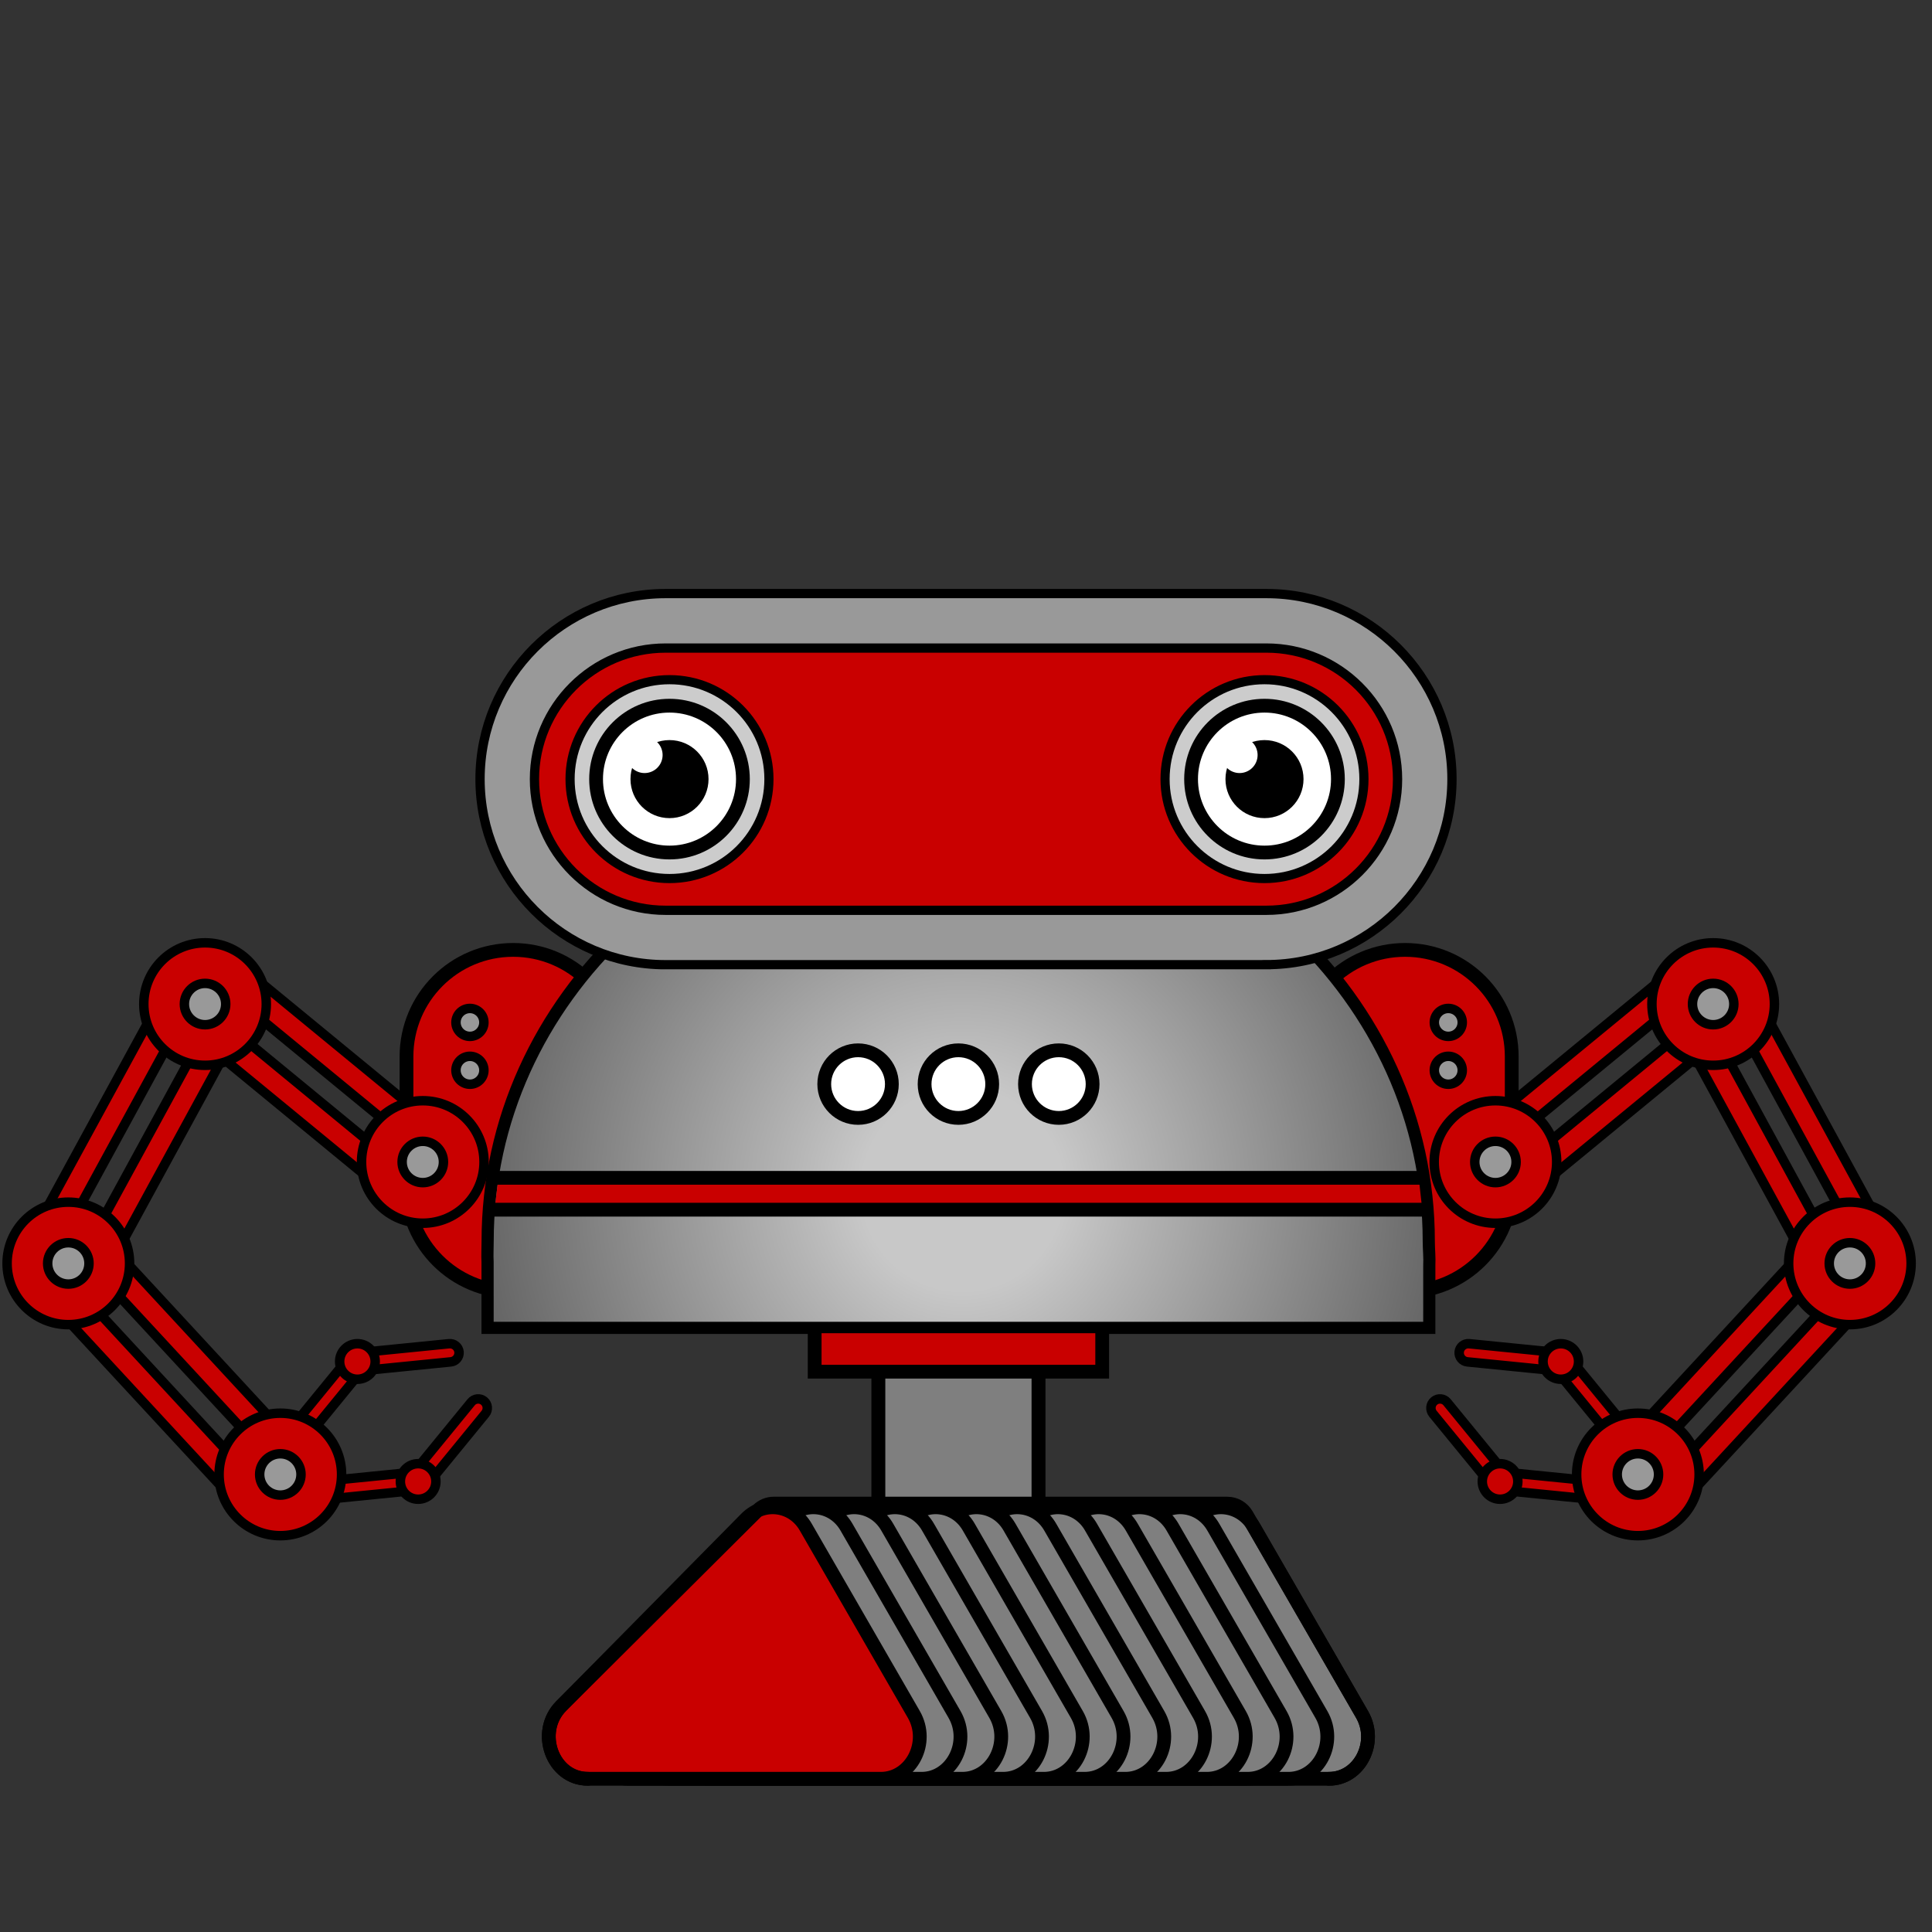 <?xml version="1.0" encoding="UTF-8"?><svg id="Robos" xmlns="http://www.w3.org/2000/svg" xmlns:xlink="http://www.w3.org/1999/xlink" viewBox="0 0 300 300"><rect x="0" y="0" width="300" height="300" fill="#333333" stroke="none"/><defs><style>.cls-1,.cls-2,.cls-3,.cls-4,.cls-5{fill:#c90000;}.cls-6,.cls-7,.cls-8{fill:#fff;}.cls-9{fill:url(#radial-gradient);stroke-width:1.89px;}.cls-9,.cls-7,.cls-8,.cls-2,.cls-10,.cls-11,.cls-12,.cls-13,.cls-14,.cls-15,.cls-3,.cls-16,.cls-4,.cls-17,.cls-5{stroke-miterlimit:10;}.cls-9,.cls-7,.cls-2,.cls-10,.cls-11,.cls-12,.cls-13,.cls-15,.cls-3,.cls-16,.cls-4,.cls-17,.cls-5{stroke:#000;}.cls-9,.cls-7,.cls-2,.cls-10,.cls-13,.cls-15,.cls-3,.cls-16,.cls-4{stroke-linecap:round;}.cls-7,.cls-15,.cls-4{stroke-width:2.14px;}.cls-8{stroke-width:.26px;}.cls-8,.cls-14{stroke:#999;}.cls-2,.cls-10,.cls-13{stroke-width:2.14px;}.cls-10,.cls-14{fill:none;}.cls-11{fill:#ccc;stroke-width:1.42px;}.cls-12,.cls-16{fill:#999;}.cls-12,.cls-5{stroke-width:1.44px;}.cls-13,.cls-17{fill:#7f7f7f;}.cls-14{stroke-width:2.82px;}.cls-15{fill:#fa2e19;}.cls-3,.cls-16{stroke-width:1.47px;}.cls-17{stroke-width:2.16px;}</style><symbol id="Robot_arm_3" viewBox="0 0 96.95 93.53"><g><path class="cls-4" d="M79.32,54.91h0c9.15,0,16.56-7.41,16.56-16.56V18.4c0-9.15-7.41-16.56-16.56-16.56h0c-9.15,0-16.56,7.41-16.56,16.56v19.96c0,9.15,7.41,16.56,16.56,16.56Z"/><circle class="cls-16" cx="72.61" cy="13.1" r="2.17"/><circle class="cls-16" cx="72.61" cy="20.53" r="2.17"/><g><polygon class="cls-3" points="35.33 8.62 66.68 34.41 69.46 31.02 38.11 5.24 35.33 8.62"/><polygon class="cls-3" points="29.97 15.14 61.32 40.92 64.1 37.54 32.76 11.75 29.97 15.14"/></g><g><circle class="cls-3" cx="65.29" cy="34.77" r="9.51"/><circle class="cls-16" cx="65.29" cy="34.77" r="3.21"/></g><g><polygon class="cls-3" points="8.5 48.19 27.92 12.55 24.07 10.46 4.65 46.1 8.5 48.19"/><polygon class="cls-3" points="15.91 52.23 35.32 16.59 31.48 14.49 12.06 50.13 15.91 52.23"/></g><g><circle class="cls-3" cx="31.48" cy="10.25" r="9.51"/><circle class="cls-16" cx="31.48" cy="10.25" r="3.21"/></g><g><polygon class="cls-3" points="37.06 82.03 9.5 52.23 6.29 55.21 33.85 85 37.06 82.03"/><polygon class="cls-3" points="43.25 76.3 15.69 46.5 12.48 49.48 40.04 79.27 43.25 76.3"/></g><g><circle class="cls-3" cx="10.25" cy="50.52" r="9.51"/><circle class="cls-16" cx="10.25" cy="50.52" r="3.21"/></g><g><g><path class="cls-3" d="M65.84,84.17h0c-.08-.78-.77-1.34-1.55-1.27l-14.23,1.42c-.78,.08-1.34,.77-1.27,1.55h0c.08,.78,.77,1.34,1.55,1.27l14.23-1.42c.78-.08,1.34-.77,1.27-1.55Z"/><path class="cls-3" d="M63.95,85.13h0c.6,.49,1.49,.41,1.99-.2l9.05-11.06c.49-.6,.41-1.49-.2-1.99h0c-.6-.49-1.49-.41-1.99,.2l-9.05,11.06c-.49,.6-.41,1.49,.2,1.99Z"/><circle class="cls-3" cx="64.57" cy="84.38" r="2.76"/></g><g><path class="cls-3" d="M53.87,65.96h0c.08,.78,.77,1.34,1.55,1.27l14.23-1.42c.78-.08,1.34-.77,1.27-1.55h0c-.08-.78-.77-1.34-1.55-1.27l-14.23,1.42c-.78,.08-1.34,.77-1.27,1.55Z"/><path class="cls-3" d="M55.76,65h0c-.6-.49-1.49-.41-1.99,.2l-9.05,11.06c-.49,.6-.41,1.49,.2,1.99h0c.6,.49,1.49,.41,1.99-.2l9.05-11.06c.49-.6,.41-1.49-.2-1.99Z"/><circle class="cls-3" cx="55.14" cy="65.75" r="2.76"/></g></g><g><circle class="cls-3" cx="43.17" cy="83.29" r="9.51"/><circle class="cls-16" cx="43.17" cy="83.29" r="3.21"/></g></g></symbol><radialGradient id="radial-gradient" cx="74.72" cy="61.29" fx="74.72" fy="61.29" r="104.22" gradientTransform="matrix(1, 0, 0, 1, 0, 0)" gradientUnits="userSpaceOnUse"><stop offset=".15" stop-color="#c8c8c8"/><stop offset=".26" stop-color="#b4b4b4"/><stop offset=".73" stop-color="#646464"/><stop offset=".94" stop-color="#454545"/></radialGradient><symbol id="Robot_base_2_2" viewBox="0 0 148.17 121.46"><g><rect class="cls-17" x="61.65" y="81.63" width="24.87" height="38.74"/><path class="cls-9" d="M147.12,69.26C147.12,31.53,114.41,.95,74.05,.95S.98,31.53,.98,69.26c0,1.08-.07,2.15-.01,3.22v10.24H147.2v-9.69c.07-1.25-.08-2.5-.08-3.76Z"/><polygon class="cls-1" points="2.06 64.37 146.11 64.37 145.56 59.42 2.65 59.42 2.06 64.37"/><polyline class="cls-4" points="96.41 83.55 96.41 89.52 51.76 89.52 51.76 83.55"/><g><circle class="cls-7" cx="89.67" cy="44.87" r="5.25"/><circle class="cls-7" cx="74.08" cy="44.87" r="5.25"/><circle class="cls-7" cx="58.5" cy="44.87" r="5.25"/></g><line class="cls-15" x1="1.76" y1="64.37" x2="146.41" y2="64.37"/><line class="cls-15" x1="2.21" y1="59.42" x2="145.95" y2="59.42"/></g></symbol><symbol id="Robot_eyes_1_2" viewBox="0 0 152.36 59.06"><g><path class="cls-12" d="M122.83,58.35H29.53C13.64,58.35,.72,45.42,.72,29.53S13.64,.72,29.53,.72H122.83c15.89,0,28.81,12.93,28.81,28.81s-12.93,28.81-28.81,28.81Z"/><path class="cls-5" d="M29.53,9.18c-11.22,0-20.36,9.13-20.36,20.36s9.13,20.36,20.36,20.36H122.83c11.22,0,20.36-9.13,20.36-20.36s-9.13-20.36-20.36-20.36H29.53Z"/><ellipse class="cls-8" cx="30.14" cy="29.53" rx="11.83" ry="11.28"/><ellipse class="cls-14" cx="30.14" cy="29.53" rx="14.59" ry="13.91"/><g><circle class="cls-11" cx="30.14" cy="29.53" r="15.44"/><g><circle cx="30.14" cy="29.53" r="12.47"/><circle class="cls-6" cx="30.14" cy="29.53" r="10.33"/><circle cx="30.14" cy="29.53" r="6.06"/><circle class="cls-6" cx="26.27" cy="25.79" r="2.8"/></g></g><ellipse class="cls-8" cx="122.53" cy="29.53" rx="11.83" ry="11.28"/><ellipse class="cls-14" cx="122.53" cy="29.53" rx="14.59" ry="13.91"/><g><circle class="cls-11" cx="122.53" cy="29.53" r="15.44"/><g><circle cx="122.53" cy="29.53" r="12.47"/><circle class="cls-6" cx="122.53" cy="29.53" r="10.33"/><circle cx="122.53" cy="29.53" r="6.06"/><circle class="cls-6" cx="118.66" cy="25.79" r="2.8"/></g></g></g></symbol><symbol id="Robot_wheels_2" viewBox="0 0 129.35 44.87"><g><g><path class="cls-13" d="M122.22,43.8h-45.49c-5.48,0-8.14-7.25-4.14-11.3L101.3,3.41c2.78-2.82,7.26-2.19,9.27,1.31l16.78,29.09c2.51,4.35-.39,9.99-5.13,9.99Z"/><path class="cls-13" d="M115.9,43.8h-45.49c-5.48,0-8.14-7.25-4.14-11.3L94.98,3.41c2.78-2.82,7.26-2.19,9.27,1.31l16.78,29.09c2.51,4.35-.39,9.99-5.13,9.99Z"/><path class="cls-13" d="M109.57,43.8h-45.49c-5.48,0-8.14-7.25-4.14-11.3L88.65,3.41c2.78-2.82,7.26-2.19,9.27,1.31l16.78,29.09c2.51,4.35-.39,9.99-5.13,9.99Z"/><path class="cls-13" d="M103.24,43.8H57.75c-5.48,0-8.14-7.25-4.14-11.3L82.32,3.41c2.78-2.82,7.26-2.19,9.27,1.31l16.78,29.09c2.51,4.35-.39,9.99-5.13,9.99Z"/><path class="cls-13" d="M96.91,43.8H51.43c-5.48,0-8.14-7.25-4.14-11.3L75.99,3.41c2.78-2.82,7.26-2.19,9.27,1.31l16.78,29.09c2.51,4.35-.39,9.99-5.13,9.99Z"/><path class="cls-13" d="M90.58,43.8H45.1c-5.48,0-8.14-7.25-4.14-11.3L69.66,3.41c2.78-2.82,7.26-2.19,9.27,1.31l16.78,29.09c2.51,4.35-.39,9.99-5.13,9.99Z"/><path class="cls-13" d="M84.26,43.8H38.77c-5.48,0-8.14-7.25-4.14-11.3L63.34,3.41c2.78-2.82,7.26-2.19,9.27,1.31l16.78,29.09c2.51,4.35-.39,9.99-5.13,9.99Z"/><path class="cls-13" d="M77.93,43.8H32.44c-5.48,0-8.14-7.25-4.14-11.3L57.01,3.41c2.78-2.82,7.26-2.19,9.27,1.31l16.78,29.09c2.51,4.35-.39,9.99-5.13,9.99Z"/><path class="cls-13" d="M71.6,43.8H26.12c-5.48,0-8.14-7.25-4.14-11.3L50.68,3.41c2.78-2.82,7.26-2.19,9.27,1.31l16.78,29.09c2.51,4.35-.39,9.99-5.13,9.99Z"/><path class="cls-13" d="M65.27,43.8H19.79c-5.48,0-8.14-7.25-4.14-11.3L44.35,3.41c2.78-2.82,7.26-2.19,9.27,1.31l16.78,29.09c2.51,4.35-.39,9.99-5.13,9.99Z"/><path class="cls-13" d="M58.94,43.8H13.46c-5.48,0-8.14-7.25-4.14-11.3L38.02,3.41c2.78-2.82,7.26-2.19,9.27,1.31l16.78,29.09c2.51,4.35-.39,9.99-5.13,9.99Z"/></g><path class="cls-2" d="M52.62,43.8H7.13c-5.48,0-8.14-7.25-4.14-11.3L31.7,3.41c2.78-2.82,7.26-2.19,9.27,1.31l16.78,29.09c2.51,4.35-.39,9.99-5.13,9.99Z"/><path class="cls-10" d="M122.22,43.8c4.75,0,7.64-5.64,5.13-9.99L109.43,2.81c-.62-1.08-1.77-1.74-3.01-1.74H36c-.92,0-1.8,.36-2.46,1.01L2.99,32.5c-4,4.05-1.34,11.3,4.14,11.3"/></g></symbol></defs><use width="96.95" height="93.53" transform="translate(.36 145.66)" xlink:href="#Robot_arm_3"/><use width="96.95" height="93.53" transform="translate(297.5 145.66) rotate(-180) scale(1 -1)" xlink:href="#Robot_arm_3"/><use width="148.17" height="121.46" transform="translate(74.74 123.47)" xlink:href="#Robot_base_2_2"/><use width="129.35" height="44.87" transform="translate(84.15 232.41)" xlink:href="#Robot_wheels_2"/><use width="152.36" height="59.06" transform="translate(73.82 91.45)" xlink:href="#Robot_eyes_1_2"/></svg>